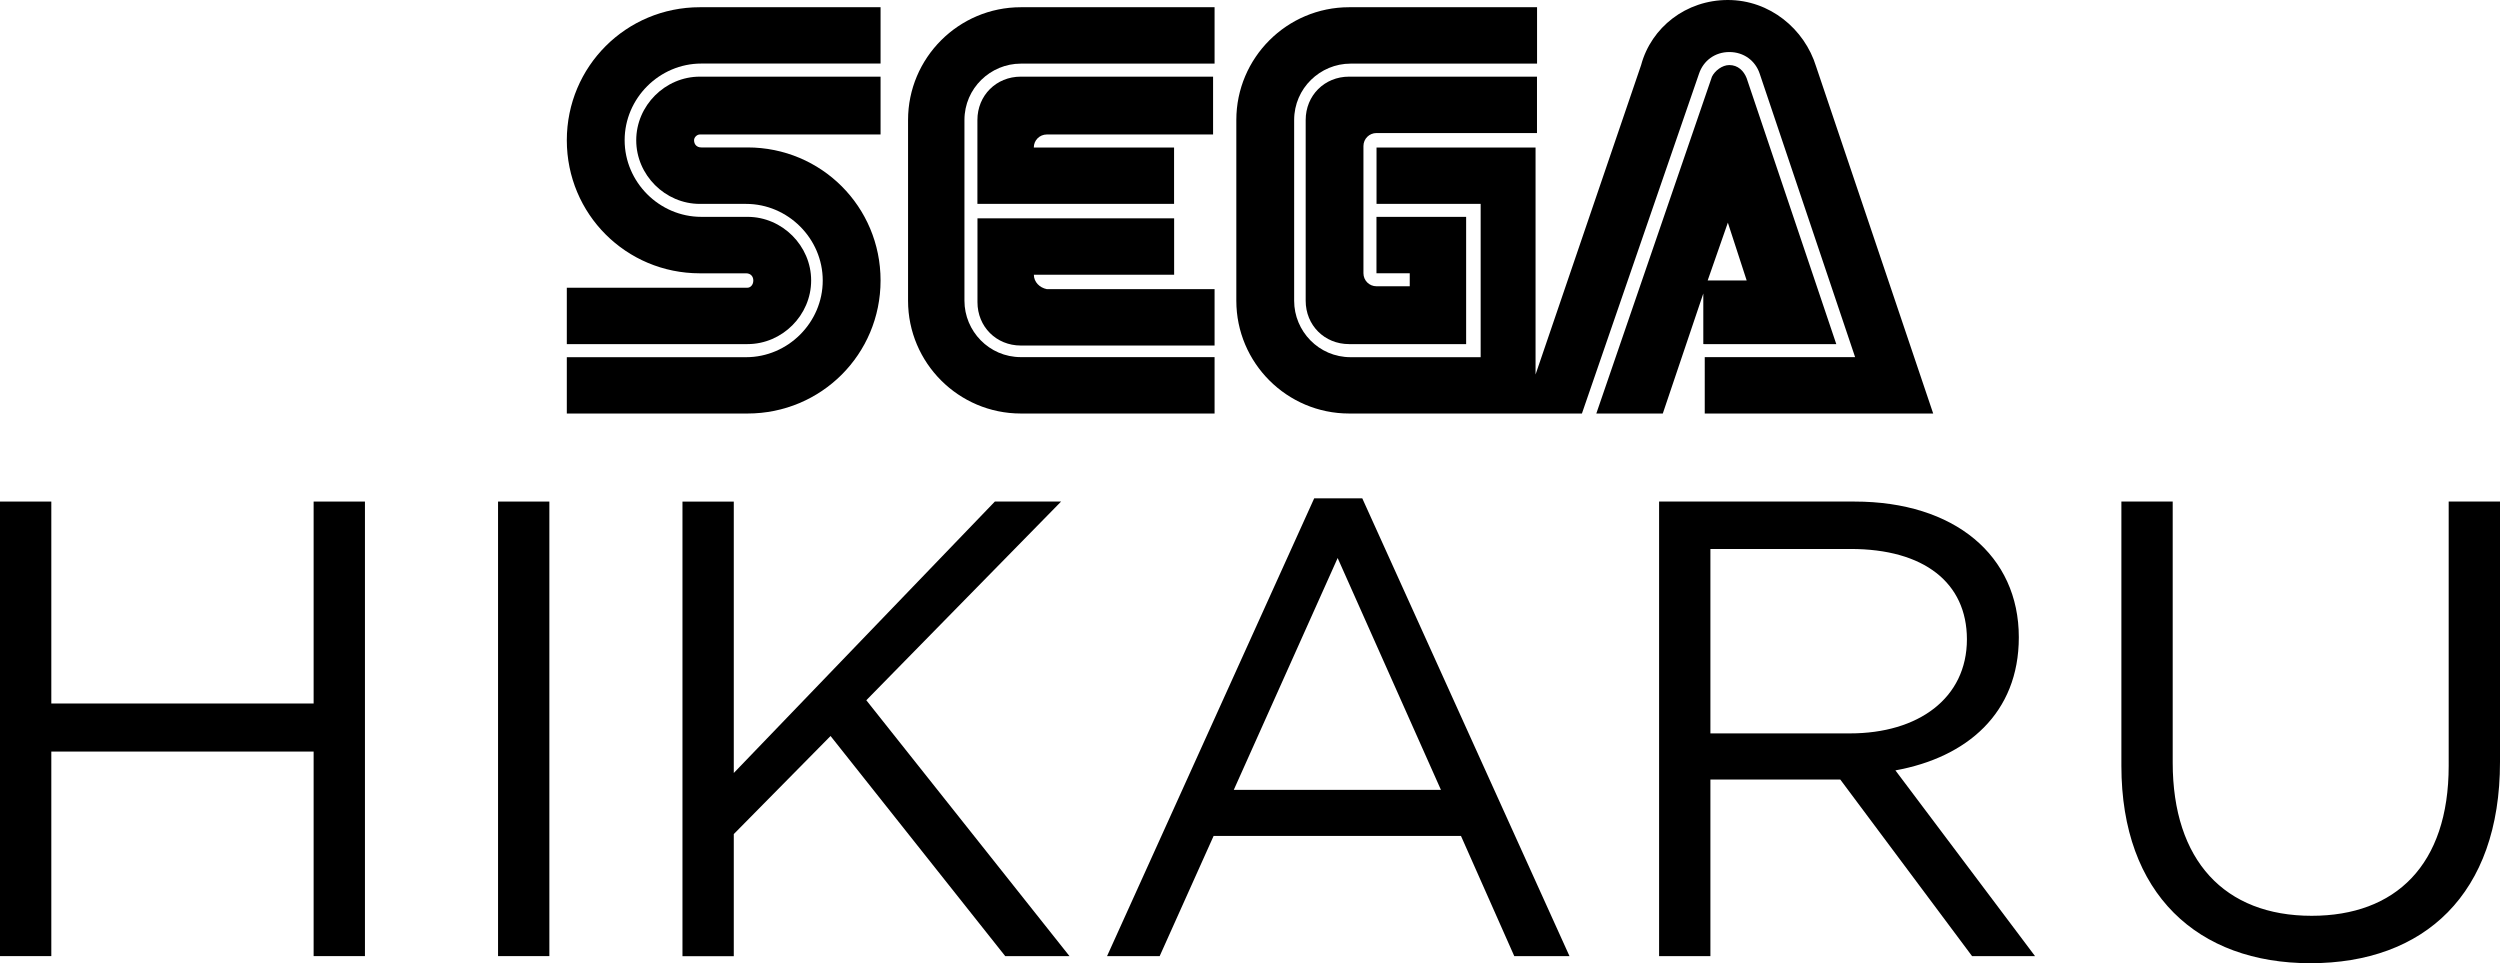 <?xml version="1.0" encoding="utf-8"?>
<!-- Generator: Adobe Illustrator 25.4.1, SVG Export Plug-In . SVG Version: 6.00 Build 0)  -->
<svg version="1.1" id="Layer_1" xmlns="http://www.w3.org/2000/svg" xmlns:xlink="http://www.w3.org/1999/xlink" x="0px" y="0px"
	 viewBox="0 0 3839 1479.1" style="enable-background:new 0 0 3839 1479.1;" xml:space="preserve">
<style type="text/css">
	.st0{fill:#FFFFFF;}
</style>
<g>
	<g>
		<g>
			<g>
				<path d="M1147.9,441.8H870.4v86.6h277.5c53.3,0,97.7-44.4,97.7-97.7s-44.4-97.7-97.7-97.7h-71c-64.4,0-117.7-53.3-117.7-117.7
					s53.3-117.7,117.7-117.7h275.3V11.1h-277.5c-113.2,0-204.3,91-204.3,204.3s91,204.3,204.3,204.3h71c6.7,0,11.1,4.4,11.1,11.1
					C1156.8,437.4,1152.4,441.8,1147.9,441.8z"/>
				<path d="M1074.7,206.5h277.5v-88.8h-277.5c-53.3,0-97.7,44.4-97.7,97.7s44.4,97.7,97.7,97.7h71c64.4,0,117.7,53.3,117.7,117.7
					s-53.3,117.7-117.7,117.7H870.4V635h277.5c113.2,0,204.3-91,204.3-204.3s-91-204.3-204.3-204.3h-71c-6.7,0-11.1-4.4-11.1-11.1
					C1065.8,210.9,1070.2,206.5,1074.7,206.5z"/>
				<path d="M2071.6,117.7c-37.7,0-66.6,28.9-66.6,66.6v277.5c0,37.7,28.9,66.6,66.6,66.6h179.8V333h-137.7v86.6h51.1v20h-51.1
					c-11.1,0-20-8.9-20-20V224.3c0-11.1,8.9-20,20-20h246.5v-86.6C2360.2,117.7,2071.6,117.7,2071.6,117.7z"/>
				<path d="M2617.8,528.4h202l-137.7-408.5c-4.4-11.1-13.3-20-26.6-20c-11.1,0-22.2,8.9-26.6,17.8L2451.3,635h102.1l62.2-184.3
					v77.7H2617.8z M2653.3,341.9l28.9,88.8h-59.9L2653.3,341.9z"/>
				<path d="M2788.8,102.1C2771,44.4,2717.7,0,2653.3,0s-117.7,42.2-133.2,99.9L2358,575.1V226.5h-244.2v86.6h159.9v235.4h-199.8
					c-48.8,0-86.6-40-86.6-86.6V184.3c0-48.8,40-86.6,86.6-86.6h286.4V11.1h-288.6c-95.5,0-173.2,77.7-173.2,173.2v277.5
					c0,95.5,77.7,173.2,173.2,173.2h357.5L2609,113.2c6.7-20,24.4-33.3,46.6-33.3c22.2,0,40,13.3,46.6,33.3l146.5,435.2h-230.9V635
					h350.8l0,0L2788.8,102.1z"/>
				<path d="M1567.6,548.4c-48.8,0-86.6-40-86.6-86.6V184.3c0-48.8,40-86.6,86.6-86.6h297.5V11.1h-297.5
					c-95.5,0-173.2,77.7-173.2,173.2v277.5c0,95.5,77.7,173.2,173.2,173.2h297.5v-86.6H1567.6z"/>
				<path d="M1587.6,421.9H1803v-86.6h-302V464c0,37.7,28.9,66.6,66.6,66.6h297.5V444h-257.6C1596.4,441.8,1587.6,433,1587.6,421.9z
					"/>
				<path d="M1802.9,226.5h-215.4c0-11.1,8.9-20,20-20h255.3v-88.8h-295.3c-37.7,0-66.6,28.9-66.6,66.6v128.8h302
					C1802.9,313.1,1802.9,226.5,1802.9,226.5z"/>
			</g>
		</g>
		<g>
			<path d="M78.8,1154.1v314.1H0v-698h78.8v310.1h402.8V770.2h78.8v698h-78.8v-314.1H78.8z"/>
			<path d="M843.6,770.2v698h-78.8v-698L843.6,770.2L843.6,770.2z"/>
			<path d="M1642.3,1468.2h-98.7l-268.2-338l-148.6,150.6v187.5H1048v-698h78.8V1187l400.9-416.8h101.7l-299.1,305.1L1642.3,1468.2z
				"/>
			<path d="M2410.1,1468.2h-84.8l-81.8-184.5h-379.9l-82.8,184.5H1700l318.1-703h73.8L2410.1,1468.2z M2054.1,856.9l-159.5,356
				h318.1L2054.1,856.9z"/>
			<path d="M3028.3,1468.2L2825.9,1197h-199.4v271.2h-78.8v-698h300.1c153.6,0,252.3,82.8,252.3,208.4
				c0,116.7-79.8,184.5-189.5,204.4l214.4,285.2H3028.3z M2841.9,843h-215.4v283.2h214.4c104.7,0,179.5-53.8,179.5-144.6
				C3020.3,894.8,2954.5,843,2841.9,843z"/>
			<path d="M3839,1170c0,203.4-116.7,309.1-291.2,309.1c-172.5,0-290.2-105.7-290.2-303.1V770.2h78.8V1171
				c0,150.6,79.8,235.3,213.4,235.3c128.6,0,210.4-77.8,210.4-230.3V770.2h78.8V1170z"/>
		</g>
	</g>
</g>
</svg>
